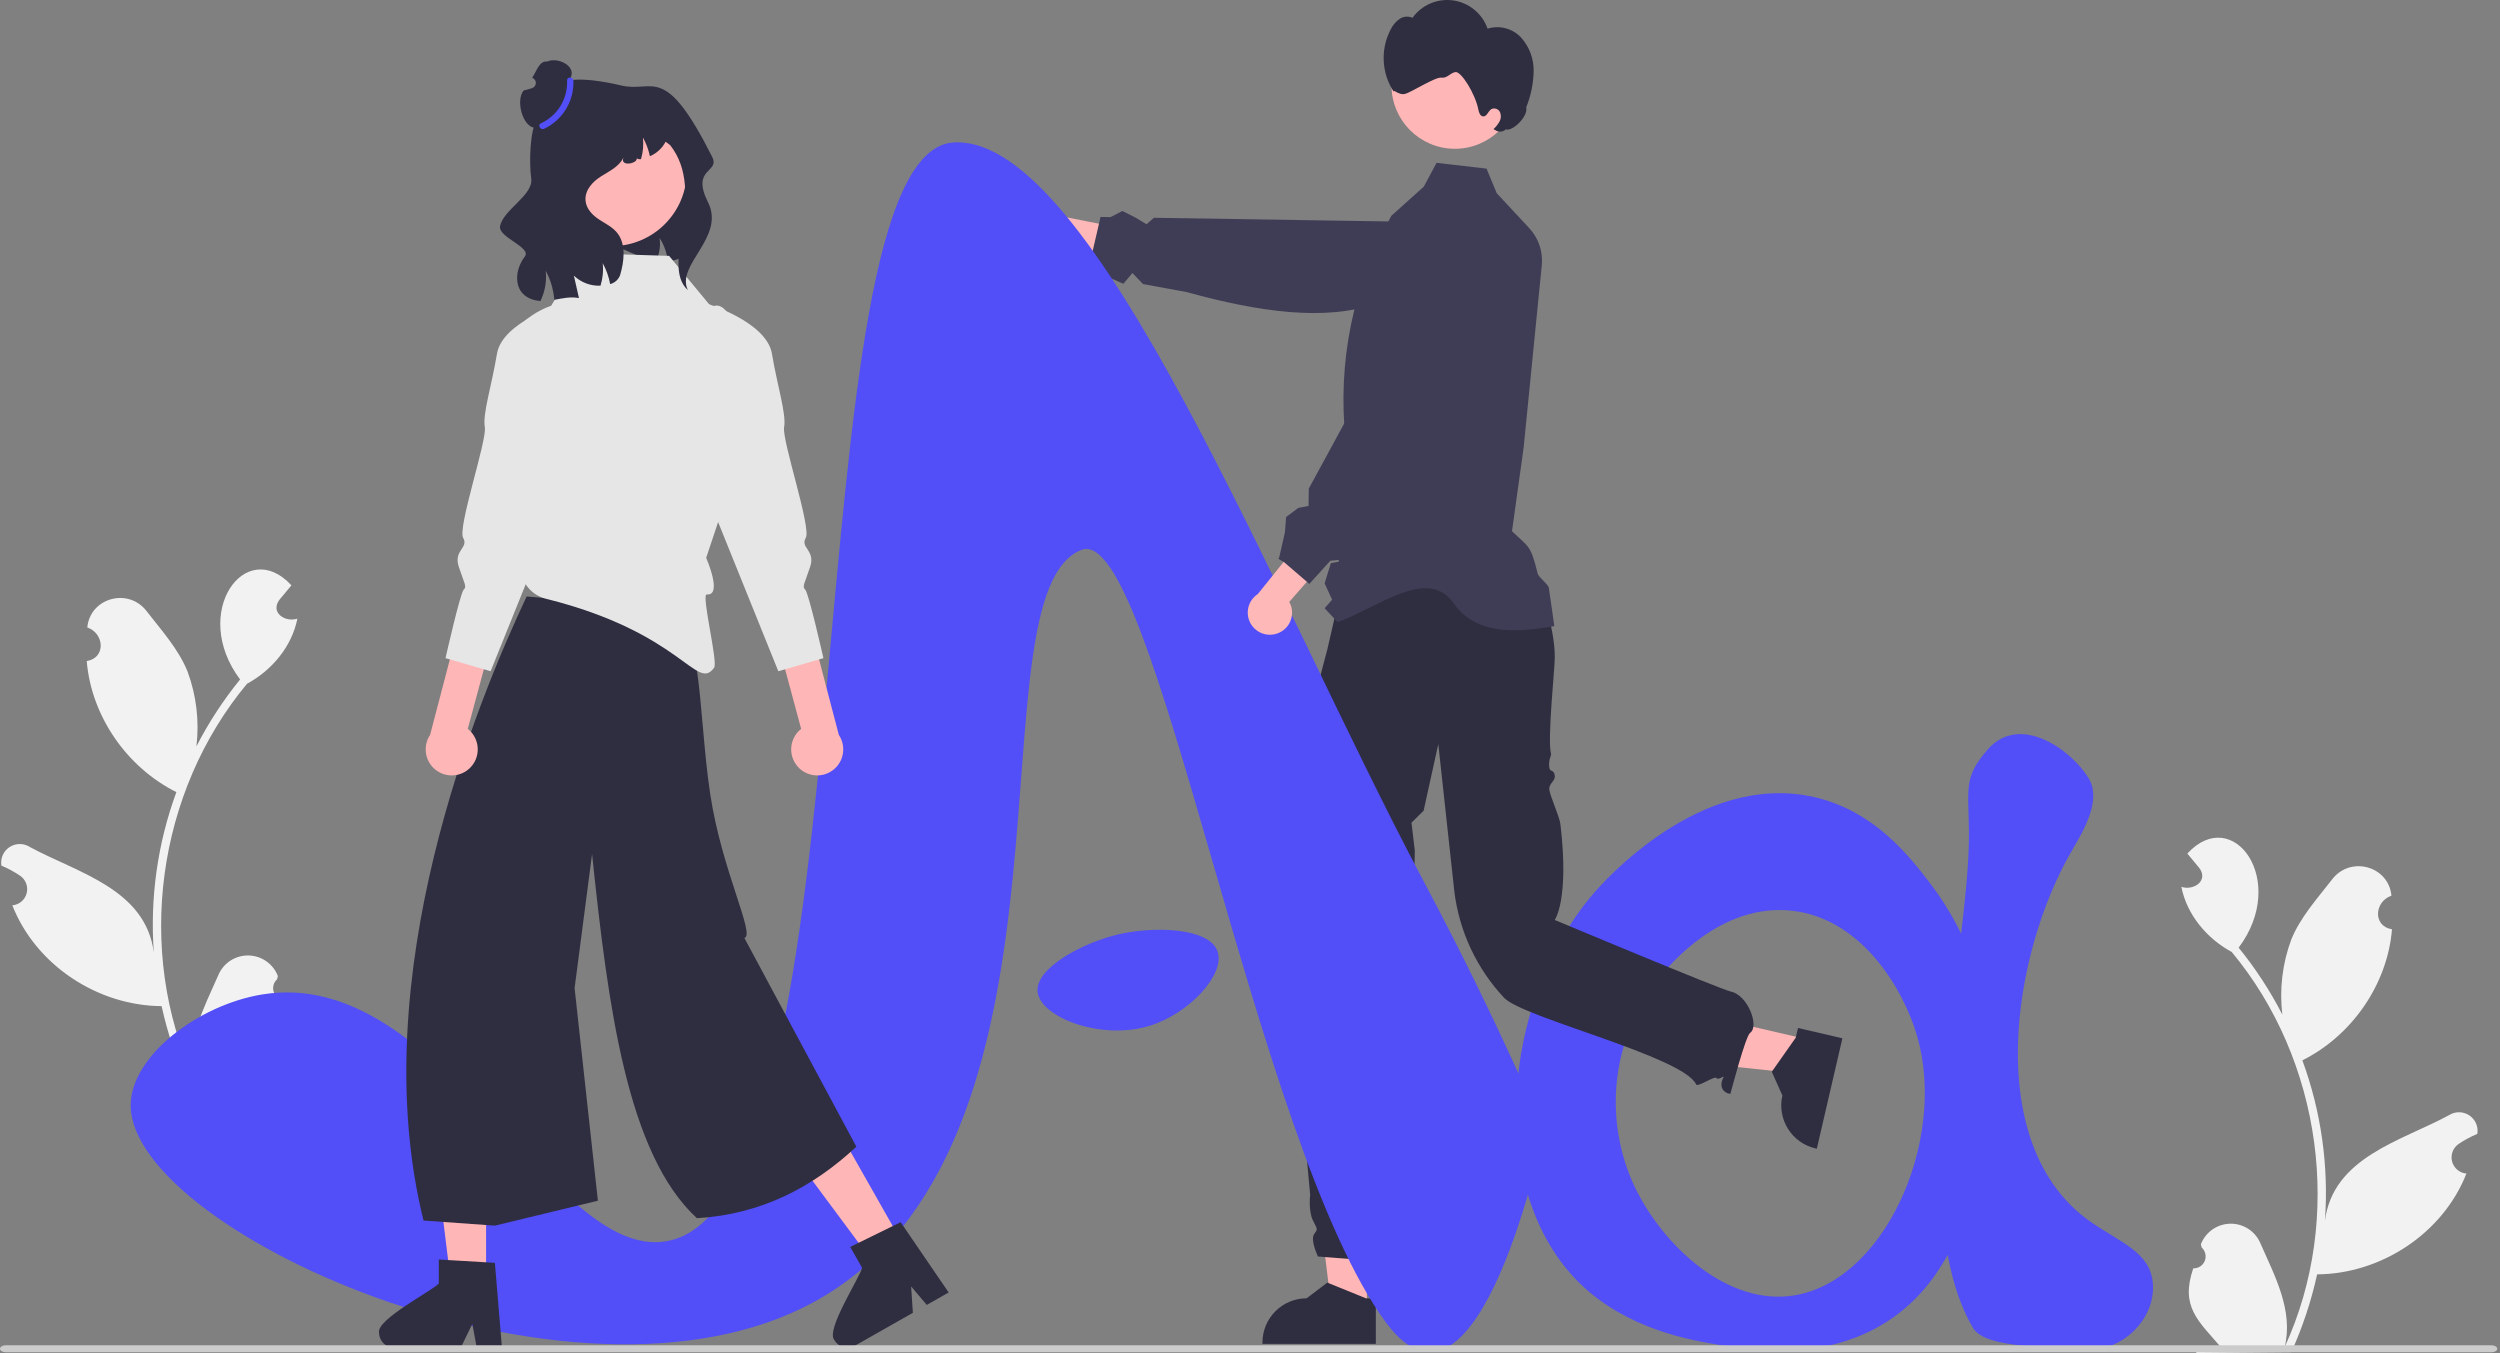 <svg width="279" height="151" viewBox="0 0 279 151" fill="none" xmlns="http://www.w3.org/2000/svg">
<rect x="0" y="0" width="279" height="151" fill="#808080" stroke="none"/>
<path d="M215.412 98.593C213.145 95.63 209.217 90.498 202.461 88.955C189.732 86.047 178.795 98.58 177.763 99.798C167.464 111.944 165.869 132.954 176.257 143.17C181.581 148.406 188.816 149.59 191.919 150.097C195.564 150.694 204.043 152.081 211.196 147.086C215.036 144.403 216.878 141.009 218.123 138.652C223.963 127.595 224.72 110.754 215.412 98.593ZM199.602 144.65C192.14 145.421 185.069 138.418 182.164 131.862C180.543 128.131 179.974 124.028 180.521 119.997C181.068 115.966 182.708 112.162 185.264 108.998C186.341 107.692 192.072 100.747 199.99 101.636C207.777 102.51 212.414 110.371 213.94 115.586C217.395 127.396 210.138 143.561 199.602 144.65Z" fill="#524EF8"/>
<path d="M152.544 146.173H148.62L146.753 131.037H152.544L152.544 146.173Z" fill="#FFB6B6"/>
<path d="M152.439 144.891L148.249 143.187L148.129 143.138L145.816 144.891C144.51 144.891 143.257 145.41 142.334 146.334C141.41 147.258 140.891 148.51 140.891 149.816V149.976H153.543V144.891H152.439Z" fill="#2F2E41"/>
<path d="M201.681 115.989L200.795 119.812L185.628 118.217L186.934 112.575L201.681 115.989Z" fill="#FFB6B6"/>
<path d="M200.658 114.724L200.43 115.7L200.407 115.801L197.809 119.496L197.73 119.606L198.914 122.255C198.768 122.885 198.748 123.537 198.855 124.175C198.961 124.813 199.192 125.424 199.535 125.973C199.877 126.521 200.324 126.997 200.851 127.372C201.377 127.748 201.973 128.016 202.603 128.162L202.757 128.197L205.612 115.873L200.658 114.724Z" fill="#2F2E41"/>
<path d="M149.882 64.819L171.52 65.576L171.671 65.357C171.671 65.357 173.517 69.663 173.517 73.355C173.517 74.582 172.663 82.609 173.097 84.128C173.151 84.317 172.78 84.78 172.902 85.659C172.981 86.23 173.417 85.791 173.517 86.582C173.589 87.15 172.821 87.463 172.902 88.12C172.989 88.838 174.045 91.162 174.14 91.96C175.152 100.459 173.505 102.667 173.505 102.667C173.505 102.667 192.011 110.422 193.156 110.657C195.077 111.052 196.374 114.545 195.309 115.272C194.802 115.617 193.115 122.06 193.115 122.06C192.755 122.125 191.629 121.561 192.347 120.225C192.479 119.979 191.691 120.605 191.56 120.31C191.421 119.997 189.449 121.371 189.29 121.023C187.858 117.903 169.944 113.579 167.861 111.359C164.783 108.078 162.834 103.9 162.298 99.434L160.513 83.043L158.876 90.473L157.521 91.812L157.893 94.934L157.828 97.964L154.445 110.576C154.445 110.576 153.937 134.13 154.752 134.878C155.194 135.283 157.067 140.273 153.522 140.723L147.081 140.226C147.081 140.226 146.213 138.397 146.647 137.746C147.081 137.095 147.055 137.273 146.525 136.208C145.996 135.143 146.213 133.338 146.213 133.338C145.369 124.856 145.036 116.33 145.216 107.808C145.539 93.81 147.496 77.73 147.496 77.402C147.512 77.067 147.45 76.733 147.315 76.426V75.543L148.147 72.412L149.882 64.819Z" fill="#2F2E41"/>
<path d="M173.459 69.88C167.995 70.825 164.332 70.465 162.077 67.112C159.136 63.366 153.786 67.789 149.273 69.433L148.738 68.855L147.827 67.873L148.664 66.926L147.827 65.099L148.526 62.844L149.418 62.681L149.178 60.74L148.803 59.605L149.904 58.396L150.839 55.378L150.165 49.063C149.243 40.406 151.03 31.677 155.278 24.078L157.834 21.783L158.895 20.829L160.32 18.172L161.824 18.347L165.897 18.818L166.035 19.15L167.035 21.562L170.667 25.463C171.181 26.015 171.571 26.669 171.812 27.384C172.053 28.098 172.139 28.856 172.065 29.606L171.96 30.658L171.883 31.415L171.52 35.057L170.04 49.936L169.93 50.727L168.739 59.282C170.674 61.152 170.792 60.744 171.613 64.035C171.706 64.401 172.776 65.217 172.844 65.573C172.939 66.078 173.459 69.88 173.459 69.88Z" fill="#3F3D56"/>
<path d="M162.366 16.604C166.273 16.604 169.44 13.437 169.44 9.53C169.44 5.623 166.273 2.456 162.366 2.456C158.459 2.456 155.292 5.623 155.292 9.53C155.292 13.437 158.459 16.604 162.366 16.604Z" fill="#FFB6B6"/>
<path d="M169.767 4.205C169.3 3.7 168.699 3.337 168.035 3.159C167.371 2.981 166.67 2.994 166.013 3.197C165.725 2.373 165.216 1.644 164.542 1.089C163.868 0.534 163.055 0.174 162.191 0.049C161.327 -0.076 160.445 0.039 159.642 0.38C158.838 0.722 158.144 1.277 157.634 1.986C157.401 1.881 157.145 1.839 156.89 1.862C156.636 1.885 156.392 1.974 156.182 2.119C155.765 2.416 155.429 2.812 155.205 3.273C154.626 4.371 154.357 5.606 154.425 6.846C154.492 8.086 154.895 9.284 155.59 10.313C155.313 9.754 156.092 10.717 156.85 10.465C157.502 10.294 160.179 8.577 160.847 8.664C161.515 8.751 161.731 8.212 162.385 8.049C163.025 7.844 164.658 10.49 164.986 12.241C165.048 12.572 165.199 12.985 165.536 12.992C165.952 13.002 166.076 12.406 166.427 12.183C166.592 12.099 166.783 12.082 166.96 12.137C167.138 12.191 167.287 12.312 167.377 12.474C167.459 12.641 167.499 12.825 167.496 13.01C167.493 13.196 167.445 13.378 167.357 13.542C167.178 13.867 166.947 14.161 166.674 14.412L166.856 14.512C167.035 14.64 167.252 14.702 167.472 14.687C167.691 14.672 167.898 14.581 168.058 14.43C168.734 14.735 170.571 13.016 170.328 11.976C170.841 10.701 171.121 9.345 171.156 7.971C171.184 6.585 170.688 5.24 169.767 4.205Z" fill="#2F2E41"/>
<path d="M115.246 28.041C115.508 28.287 115.821 28.473 116.162 28.585C116.503 28.697 116.865 28.733 117.222 28.691C117.578 28.648 117.921 28.527 118.226 28.338C118.531 28.148 118.791 27.894 118.987 27.593L134.109 31.212L132.599 26.932L118.136 24.076C117.609 23.78 116.991 23.687 116.4 23.816C115.809 23.945 115.286 24.286 114.93 24.775C114.574 25.264 114.409 25.866 114.467 26.468C114.526 27.07 114.803 27.63 115.246 28.041Z" fill="#FFB8B8"/>
<path d="M160.422 25.409L159.211 24.777L153.686 24.691L153.484 24.689L153.472 24.689L149.236 24.625L128.78 24.304L127.957 25.023L126.693 24.271L125.259 23.545L123.944 24.228L122.818 24.211L122.647 24.966L122.645 24.968L122.64 24.99L121.878 28.284L121.877 28.286L121.886 29.063L123.21 30.489L123.911 31.027L125.368 31.671L126.377 30.47L127.559 31.699L132.409 32.591C140.515 34.825 147.979 35.899 153.707 33.835L154.427 33.802L160.113 33.531C160.891 33.495 161.64 33.229 162.266 32.768C162.893 32.306 163.369 31.67 163.634 30.938L163.635 30.936C163.815 30.439 163.892 29.91 163.861 29.383C163.836 28.898 163.72 28.422 163.517 27.981C163.155 27.178 162.534 26.519 161.755 26.108L160.422 25.409Z" fill="#3F3D56"/>
<path d="M244.766 141.548C245.039 141.558 245.309 141.484 245.539 141.336C245.768 141.187 245.947 140.972 246.05 140.718C246.153 140.465 246.176 140.186 246.115 139.92C246.054 139.653 245.913 139.412 245.711 139.228C245.676 139.095 245.651 138.999 245.616 138.866C245.871 138.199 246.319 137.624 246.903 137.214C247.487 136.804 248.18 136.578 248.894 136.564C249.607 136.551 250.309 136.75 250.908 137.138C251.507 137.526 251.977 138.083 252.257 138.74C253.872 142.424 255.954 146.234 254.976 150.318C261.559 136.014 259.106 118.323 249.06 106.239C246.301 104.754 244.051 102.089 243.442 98.975C244.805 99.422 246.488 98.301 245.453 96.88C245.005 96.338 244.553 95.799 244.105 95.257C249.212 89.712 255.443 98.29 249.834 105.761C251.714 108.073 253.347 110.575 254.707 113.226C254.372 110.4 254.712 107.535 255.701 104.867C256.704 102.379 258.61 100.273 260.285 98.115C262.322 95.485 266.576 96.649 266.885 99.959C264.988 100.602 264.767 103.353 266.947 103.708C266.436 109.876 262.464 115.577 256.945 118.333C259.047 124.059 259.905 130.167 259.461 136.251C260.372 129.137 267.982 127.34 273.285 124.466C273.622 124.245 274.016 124.127 274.419 124.127C274.822 124.126 275.217 124.243 275.555 124.463C275.892 124.682 276.159 124.996 276.322 125.364C276.485 125.733 276.537 126.141 276.471 126.539C275.739 126.845 275.038 127.223 274.38 127.668C274.072 127.879 273.836 128.181 273.706 128.532C273.576 128.882 273.558 129.265 273.653 129.626C273.749 129.988 273.954 130.311 274.241 130.551C274.527 130.791 274.881 130.937 275.253 130.969C272.63 137.644 265.726 142.175 258.592 142.218C257.935 145.204 256.969 148.113 255.71 150.899L245.121 151C245.082 150.883 245.047 150.762 245.012 150.644C245.992 150.696 246.976 150.628 247.94 150.442C245.318 147.396 243.297 145.849 244.766 141.549L244.766 141.548Z" fill="#F2F2F2"/>
<path d="M31.862 111.614C31.588 111.624 31.319 111.55 31.089 111.401C30.859 111.253 30.681 111.038 30.578 110.784C30.475 110.531 30.452 110.252 30.513 109.986C30.573 109.719 30.715 109.477 30.917 109.294C30.952 109.16 30.977 109.065 31.012 108.931C30.757 108.265 30.309 107.69 29.725 107.28C29.141 106.87 28.447 106.643 27.734 106.63C27.02 106.616 26.319 106.816 25.72 107.204C25.121 107.591 24.651 108.149 24.371 108.806C22.755 112.49 20.673 116.3 21.652 120.384C15.069 106.08 17.522 88.388 27.568 76.305C30.327 74.819 32.577 72.154 33.186 69.041C31.823 69.488 30.14 68.367 31.175 66.946C31.623 66.403 32.075 65.865 32.523 65.323C27.415 59.778 21.185 68.356 26.794 75.827C24.914 78.139 23.281 80.641 21.921 83.292C22.256 80.466 21.915 77.601 20.927 74.933C19.923 72.445 18.018 70.339 16.343 68.181C14.306 65.551 10.052 66.715 9.743 70.025C11.639 70.668 11.86 73.419 9.68 73.774C10.192 79.942 14.164 85.643 19.683 88.399C17.581 94.125 16.723 100.233 17.167 106.316C16.256 99.203 8.646 97.406 3.343 94.532C3.006 94.311 2.611 94.193 2.208 94.193C1.805 94.192 1.411 94.309 1.073 94.528C0.735 94.748 0.469 95.061 0.306 95.43C0.143 95.799 0.091 96.207 0.156 96.605C0.889 96.911 1.59 97.289 2.248 97.734C2.556 97.945 2.791 98.247 2.921 98.598C3.052 98.948 3.07 99.33 2.974 99.692C2.879 100.053 2.674 100.376 2.387 100.617C2.101 100.857 1.747 101.003 1.374 101.034C3.998 107.709 10.901 112.241 18.036 112.284C18.693 115.269 19.659 118.179 20.918 120.965L31.506 121.066C31.545 120.948 31.581 120.827 31.616 120.71C30.635 120.762 29.652 120.694 28.688 120.508C31.31 117.462 33.33 115.915 31.862 111.614L31.862 111.614Z" fill="#F2F2F2"/>
<path d="M29.285 110.976C49.179 107.756 61.467 140.602 74.298 138.535C97.814 134.746 88.067 16.899 106.45 15.897C122.121 15.042 142.224 67.046 158.826 98.246C167.552 114.645 172.296 126.309 172.296 126.309C172.296 126.309 165.035 161.545 154.71 147.637C139.96 127.77 128.87 58.194 120.689 61.369C108.163 66.231 122.291 126.053 92.211 144.506C65.938 160.624 14.617 137.723 14.586 123.377C14.575 117.868 22.125 112.134 29.285 110.976Z" fill="#524EF8"/>
<path d="M124.885 104.256C120.831 105.184 115.507 108.052 115.796 110.694C116.105 113.527 122.87 116.152 128.294 114.481C132.744 113.111 136.793 108.696 135.868 106.15C134.913 103.521 128.827 103.354 124.885 104.256Z" fill="#524EF8"/>
<path d="M231.325 94.749C232.633 92.533 234.505 89.249 233.132 86.922C231.258 83.745 225.446 79.508 221.829 83.641C219.081 86.781 219.698 88.037 219.735 92.913C219.835 106.225 212.299 134.653 220.175 148.18C221.65 150.713 229.799 150.211 233.028 150.526C236.606 150.875 240.49 147.395 240.269 143.368C240.071 139.762 236.682 138.712 233.295 136.34C221.117 127.808 224.548 106.223 231.325 94.749Z" fill="#524EF8"/>
<path d="M77.408 18.505C77.325 19.492 77.246 20.48 77.168 21.468C77.109 22.625 76.948 23.774 76.686 24.903C76.626 25.216 76.491 25.51 76.293 25.76C75.941 26.16 76.592 28.503 76.109 28.727C75.619 28.96 75.093 29.109 74.553 29.165C74.53 29 74.5 28.836 74.467 28.675C74.463 28.656 74.459 28.641 74.455 28.622C74.302 27.892 74.02 27.195 73.621 26.564C73.715 27.311 73.632 28.07 73.378 28.779C73.337 28.895 73.288 29.011 73.236 29.127C71.114 28.813 69.277 27.38 67.829 27.395C66.949 24.445 66.329 21.424 65.977 18.366C65.883 17.55 65.831 16.645 66.332 15.998C66.777 15.421 67.537 15.212 68.248 15.058C70.57 14.556 72.944 14.329 75.32 14.381L71.207 13.423C72.362 13.358 73.52 13.468 74.642 13.749C75.746 14.082 76.79 14.811 77.217 15.885C77.542 16.705 77.475 17.625 77.408 18.505Z" fill="#2F2E41"/>
<path d="M54.247 142.886H50.289L48.406 127.618L54.248 127.618L54.247 142.886Z" fill="#FFB6B6"/>
<path d="M42.3 148.727C42.302 149.17 42.478 149.595 42.792 149.909C43.105 150.223 43.529 150.401 43.973 150.403H51.424L51.655 149.925L52.709 147.75L53.117 149.925L53.208 150.403H56.019L55.978 149.922L55.229 140.934L54.248 140.874L50.012 140.623L48.972 140.559V143.243C48.182 144.083 41.985 147.258 42.3 148.727Z" fill="#2F2E41"/>
<path d="M100.622 138.578L97.179 140.531L88.007 128.181L93.088 125.298L100.622 138.578Z" fill="#FFB6B6"/>
<path d="M93.113 149.554C93.332 149.94 93.695 150.223 94.123 150.342C94.551 150.46 95.008 150.404 95.395 150.186L95.786 149.965H95.79L101.876 146.509L101.682 143.567L103.428 145.629L104.717 144.896L105.871 144.24L104.851 142.748L100.511 136.394L99.627 136.829L95.816 138.699L94.886 139.157L96.208 141.49C95.937 142.614 92.115 148.429 93.113 149.554Z" fill="#2F2E41"/>
<path d="M73.891 67.939C78.528 68.105 77.816 79.09 79.264 88.644C80.555 97.168 84.332 104.367 83.069 104.673L95.571 127.973C90.683 132.514 84.946 135.525 77.776 135.95C69.995 128.8 67.861 112.347 66.075 95.322L64.125 110.273L66.725 134L55.222 136.782L47.266 136.213C40.523 109.013 53.28 78.252 58.773 66.564L73.891 67.939Z" fill="#2F2E41"/>
<path d="M78.81 62.255L80.916 55.937L82.421 53.83L83.023 47.813C83.023 31.565 79.399 34.27 79.399 34.27L74.671 28.556L69.293 28.388L65.043 28.255L61.509 34.122C59.952 34.672 58.566 35.619 57.489 36.87C56.412 38.121 55.681 39.633 55.369 41.254L54.391 46.335L58.049 57.441L57.888 56.616C56.166 59.794 56.604 60.273 58.03 62.659L58.101 63.521C58.166 64.296 58.474 65.032 58.979 65.623C59.485 66.215 60.163 66.632 60.919 66.818C76.154 70.615 77.737 77.256 79.695 74.514C80.15 73.877 78.219 66.273 78.878 66.338C80.682 66.519 78.81 62.255 78.81 62.255Z" fill="#E6E6E6"/>
<path d="M89.236 85.772C88.925 85.487 88.681 85.137 88.519 84.748C88.357 84.358 88.282 83.939 88.298 83.517C88.315 83.096 88.422 82.683 88.614 82.308C88.805 81.932 89.076 81.603 89.408 81.342L85.633 67.333L89.251 65.337L93.613 82.008C94.01 82.598 94.177 83.314 94.081 84.019C93.986 84.724 93.636 85.37 93.096 85.834C92.556 86.298 91.865 86.548 91.154 86.537C90.442 86.525 89.76 86.253 89.236 85.772H89.236Z" fill="#FFB6B6"/>
<path d="M78.842 33.862C78.842 33.862 85.559 35.907 86.15 39.479C86.742 43.05 87.774 46.201 87.507 47.662C87.24 49.123 90.573 58.902 89.923 60.026C89.274 61.151 91.021 61.395 90.418 63.239C89.814 65.082 89.478 65.465 89.861 65.801C90.243 66.138 91.894 73.449 91.894 73.449L86.861 74.911L77.591 51.942L78.842 33.862Z" fill="#E6E6E6"/>
<path d="M52.377 85.772C52.688 85.487 52.932 85.137 53.094 84.748C53.256 84.358 53.331 83.939 53.315 83.517C53.298 83.096 53.191 82.683 52.999 82.308C52.808 81.932 52.537 81.603 52.205 81.342L55.98 67.333L52.362 65.337L48 82.008C47.603 82.598 47.436 83.314 47.532 84.019C47.627 84.724 47.977 85.37 48.517 85.834C49.056 86.298 49.748 86.548 50.459 86.537C51.17 86.525 51.853 86.253 52.377 85.772L52.377 85.772Z" fill="#FFB6B6"/>
<path d="M62.771 33.862C62.771 33.862 56.053 35.907 55.462 39.479C54.871 43.05 53.839 46.201 54.106 47.662C54.373 49.123 51.04 58.902 51.69 60.026C52.339 61.151 50.592 61.395 51.195 63.239C51.799 65.082 52.135 65.465 51.752 65.801C51.37 66.138 49.719 73.449 49.719 73.449L54.752 74.911L64.022 51.942L62.771 33.862Z" fill="#E6E6E6"/>
<path d="M68.272 27.469C72.897 27.469 76.646 23.72 76.646 19.095C76.646 14.47 72.897 10.721 68.272 10.721C63.647 10.721 59.898 14.47 59.898 19.095C59.898 23.72 63.647 27.469 68.272 27.469Z" fill="#FFB6B6"/>
<path d="M76.768 32.376C73.61 29.568 78.994 21.547 74.788 16.194L74.283 15.816C73.903 16.54 73.284 17.112 72.532 17.434C72.375 16.704 72.112 16.002 71.75 15.348C71.841 16.157 71.768 16.977 71.537 17.757C71.301 17.787 71.133 17.753 71.073 17.647C71.148 18.297 69.161 18.62 69.576 17.609C69.579 17.598 69.583 17.588 69.587 17.579C69.075 18.611 68.019 19.091 67.103 19.665C66.186 20.234 65.254 21.186 65.344 22.367C65.419 23.323 66.149 24.037 66.882 24.512C67.615 24.992 68.439 25.366 68.97 26.11C69.864 27.359 69.655 29.19 69.202 30.711C69.111 30.954 68.963 31.171 68.77 31.344C68.578 31.517 68.346 31.641 68.094 31.705C67.945 30.886 67.663 30.097 67.26 29.368C67.354 30.214 67.271 31.071 67.017 31.883C66.471 31.907 65.927 31.82 65.416 31.627C64.905 31.435 64.439 31.14 64.046 30.762L64.611 33.268C63.701 33.077 62.785 33.294 61.861 33.46C61.837 33.176 61.798 32.894 61.745 32.614C61.599 31.774 61.313 30.964 60.899 30.218C61.014 31.254 60.864 32.303 60.461 33.264C60.416 33.375 60.367 33.485 60.315 33.591C58.893 33.489 57.475 32.661 57.745 30.507C57.863 29.816 58.151 29.165 58.583 28.612C59.316 27.584 55.578 26.484 55.806 25.243C56.147 23.404 59.556 21.776 59.286 19.92C59.047 18.237 59.094 14.44 60.02 13.131C61.357 11.24 59.873 7.328 69.382 9.549C72.919 10.376 74.145 6.906 79.477 17.502C80.391 19.318 77.067 18.694 79.02 22.588C80.974 26.482 75.38 29.568 76.768 32.376Z" fill="#2F2E41"/>
<path d="M2.81458e-06 150.523C-0.001 150.31 0.276 150.136 0.619 150.135H278.068C278.412 150.135 278.691 150.309 278.691 150.523C278.691 150.737 278.412 150.911 278.068 150.911H0.623C0.28 150.911 0.001 150.739 2.81458e-06 150.525V150.523Z" fill="#CCCCCC"/>
<path d="M142.545 70.695C142.884 70.578 143.194 70.387 143.451 70.137C143.709 69.886 143.909 69.583 144.036 69.247C144.164 68.911 144.216 68.551 144.19 68.193C144.163 67.835 144.058 67.487 143.883 67.173L154.103 55.456L149.612 54.808L140.372 66.296C139.865 66.626 139.497 67.13 139.337 67.713C139.177 68.297 139.237 68.918 139.504 69.461C139.772 70.003 140.23 70.428 140.79 70.656C141.35 70.883 141.975 70.897 142.545 70.695V70.695Z" fill="#FFB8B8"/>
<path d="M147.018 64.176L148.47 62.574L149.871 62.453L149.966 62.334L150.332 61.867L150.473 60.566L151.549 60.313L153.947 57.25L154.313 56.64L164.381 44.877L166.435 41.457L166.758 40.762L167.764 38.598L167.631 33.142C167.851 32.671 167.975 32.161 167.996 31.641C168.017 31.121 167.935 30.603 167.754 30.115C167.696 29.957 167.628 29.803 167.55 29.654L167.494 29.548C167.346 29.286 167.17 29.043 166.968 28.821L166.965 28.816C166.608 28.426 166.175 28.113 165.693 27.898C165.316 27.726 164.915 27.615 164.505 27.569C163.556 27.464 162.602 27.704 161.816 28.245L160.58 29.099L159.459 29.881L156.891 34.606L156.723 34.914L156.717 34.922L148.812 49.467L146.429 53.852L146.065 54.518L146.032 56.467L144.886 56.684L143.532 57.697L143.396 59.422L142.76 62.204L142.663 62.361L143.256 62.712L143.313 62.745L143.421 62.84L144.931 64.136L145.846 64.924L145.876 64.948L146.114 65.172L147.018 64.176Z" fill="#3F3D56"/>
<path d="M60.224 14.127C60.242 14.134 60.259 14.141 60.278 14.148C60.313 14.164 60.35 14.177 60.388 14.188C60.628 14.277 60.879 14.334 61.134 14.36C61.242 14.371 61.351 14.377 61.461 14.377C61.601 14.377 61.741 14.368 61.88 14.35C62.034 14.331 62.187 14.3 62.336 14.257C62.407 14.238 62.477 14.215 62.546 14.189C63.014 14.023 63.436 13.751 63.781 13.393C64.126 13.036 64.383 12.604 64.532 12.13V12.128C64.548 12.082 64.562 12.035 64.573 11.987C64.643 11.722 64.678 11.449 64.678 11.175V11.171C64.68 10.503 64.472 9.851 64.083 9.308C63.849 8.976 63.578 8.92 63.73 8.54C64.214 7.328 62.231 6.337 61.061 6.87C61.019 6.866 60.976 6.864 60.934 6.865C60.145 6.863 59.853 8.027 59.383 8.682L59.397 8.686C59.516 8.728 59.619 8.806 59.691 8.909C59.764 9.012 59.803 9.135 59.802 9.261C59.801 9.387 59.761 9.51 59.687 9.612C59.613 9.714 59.509 9.791 59.389 9.831C59.076 9.933 58.76 10.023 58.441 10.101C57.387 11.345 58.595 14.984 60.224 14.127Z" fill="#2F2E41"/>
<path d="M63.991 8.993C64.034 10.111 63.747 11.217 63.167 12.174C62.586 13.13 61.737 13.895 60.726 14.373C60.315 14.559 59.957 13.95 60.371 13.763C61.275 13.346 62.034 12.67 62.553 11.82C63.072 10.971 63.327 9.986 63.285 8.992C63.261 8.538 63.967 8.541 63.991 8.993V8.993Z" fill="#524EF8"/>
</svg>
